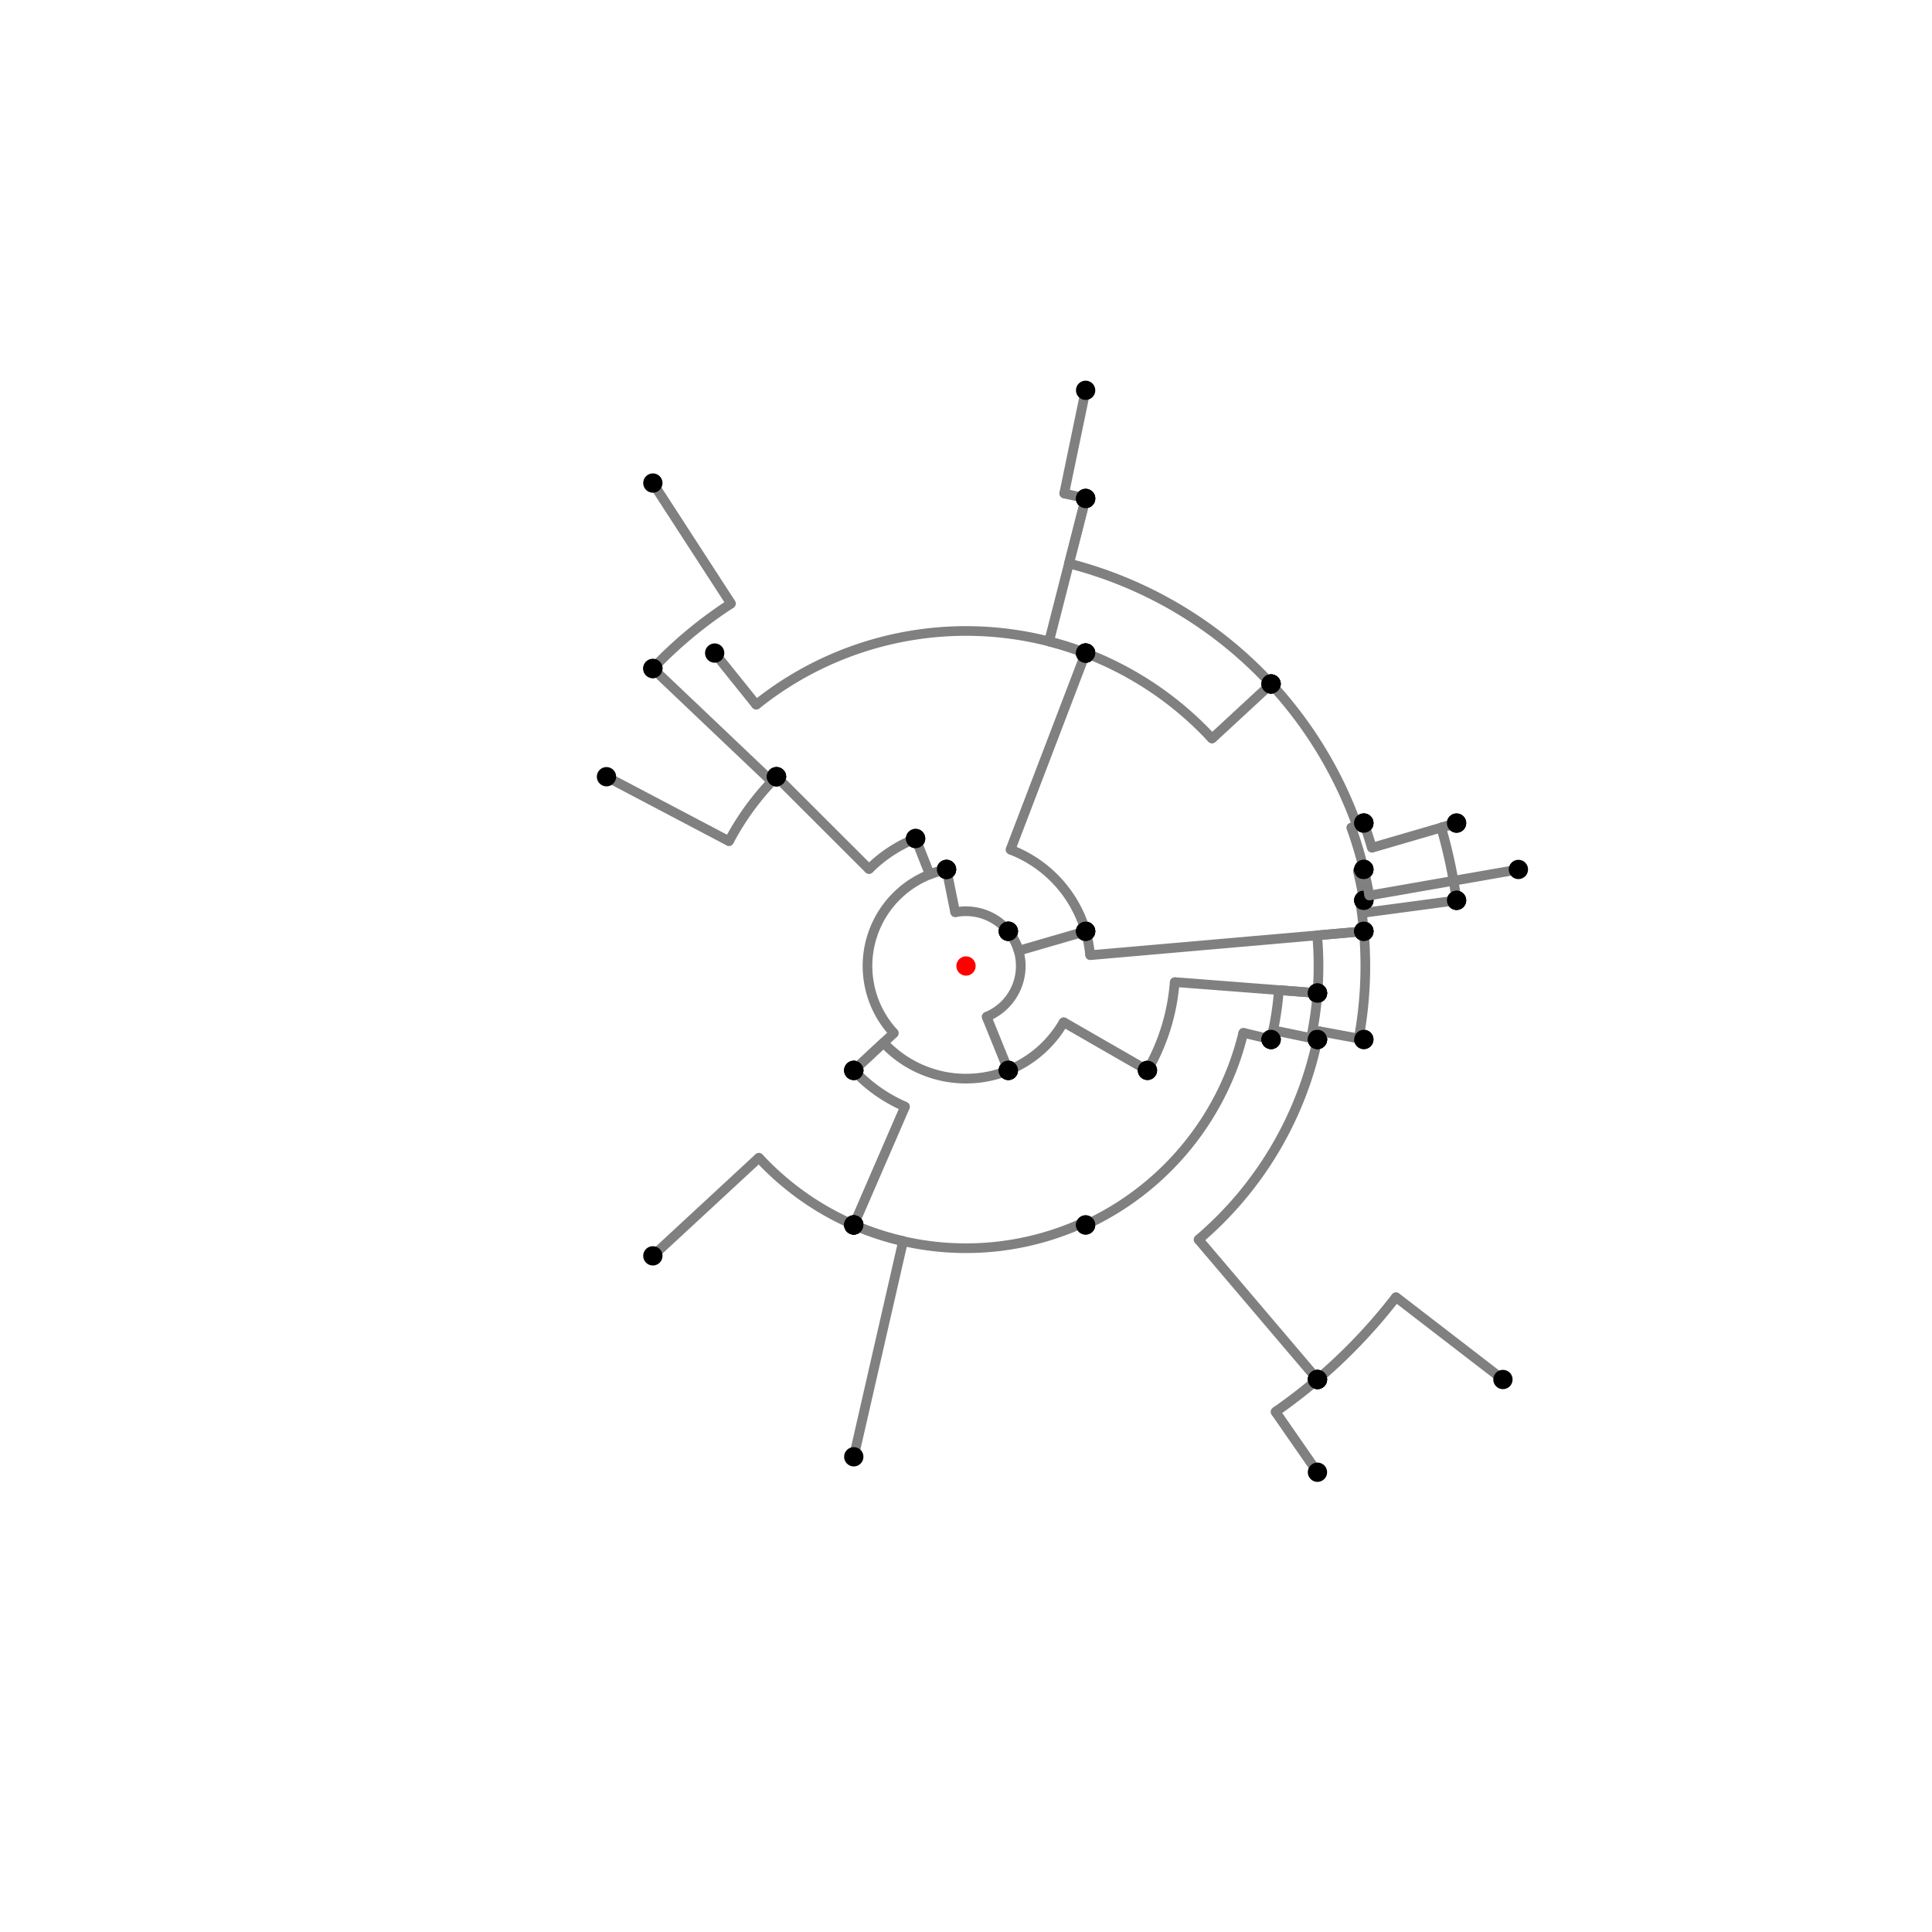 <?xml version="1.0" encoding="UTF-8"?>
<svg xmlns="http://www.w3.org/2000/svg" xmlns:xlink="http://www.w3.org/1999/xlink"
     width="1000" height="1000" viewBox="0 0 1000 1000">
<defs>
</defs>
<rect x="0" y="0" width="1000" height="1000" fill="white" />
<path d="M337.916,250.025 L378.373,312.42" stroke="grey" stroke-width="5" />
<circle cx="378.373" cy="312.42" r="2.5" fill="grey" stroke="none" />
<path d="M378.373,312.42 A223.561,223.561,0,0,0,337.916,346.025" stroke="grey" stroke-width="5" fill="none" />
<circle cx="337.916" cy="250.025" r="5" fill="black" stroke="none" />
<circle cx="337.916" cy="346.025" r="5" fill="black" stroke="none" />
<path d="M337.916,346.025 L399.489,404.517" stroke="grey" stroke-width="5" />
<circle cx="399.489" cy="404.517" r="2.5" fill="grey" stroke="none" />
<path d="M399.489,404.517 A138.634,138.634,0,0,1,401.916,402.025" stroke="grey" stroke-width="5" fill="none" />
<circle cx="337.916" cy="346.025" r="5" fill="black" stroke="none" />
<circle cx="401.916" cy="402.025" r="5" fill="black" stroke="none" />
<path d="M313.916,402.025 L377.33,435.413" stroke="grey" stroke-width="5" />
<circle cx="377.33" cy="435.413" r="2.5" fill="grey" stroke="none" />
<path d="M377.33,435.413 A138.634,138.634,0,0,1,401.916,402.025" stroke="grey" stroke-width="5" fill="none" />
<circle cx="313.916" cy="402.025" r="5" fill="black" stroke="none" />
<circle cx="401.916" cy="402.025" r="5" fill="black" stroke="none" />
<path d="M401.916,402.025 L449.807,449.863" stroke="grey" stroke-width="5" />
<circle cx="449.807" cy="449.863" r="2.5" fill="grey" stroke="none" />
<path d="M449.807,449.863 A70.944,70.944,0,0,1,473.916,434.025" stroke="grey" stroke-width="5" fill="none" />
<circle cx="401.916" cy="402.025" r="5" fill="black" stroke="none" />
<circle cx="473.916" cy="434.025" r="5" fill="black" stroke="none" />
<path d="M473.916,434.025 L481.256,452.589" stroke="grey" stroke-width="5" />
<circle cx="481.256" cy="452.589" r="2.5" fill="grey" stroke="none" />
<path d="M481.256,452.589 A50.982,50.982,0,0,1,489.916,450.025" stroke="grey" stroke-width="5" fill="none" />
<circle cx="473.916" cy="434.025" r="5" fill="black" stroke="none" />
<circle cx="489.916" cy="450.025" r="5" fill="black" stroke="none" />
<path d="M489.916,450.025 L494.394,472.215" stroke="grey" stroke-width="5" />
<circle cx="494.394" cy="472.215" r="2.5" fill="grey" stroke="none" />
<path d="M494.394,472.215 A28.345,28.345,0,0,1,521.916,482.025" stroke="grey" stroke-width="5" fill="none" />
<circle cx="489.916" cy="450.025" r="5" fill="black" stroke="none" />
<circle cx="521.916" cy="482.025" r="5" fill="black" stroke="none" />
<path d="M489.916,450.025 A50.982,50.982,0,0,0,462.67,534.722" stroke="grey" stroke-width="5" fill="none" />
<path d="M462.67,534.722 L441.916,554.025" stroke="grey" stroke-width="5" />
<circle cx="462.67" cy="534.722" r="2.5" fill="grey" stroke="none" />
<circle cx="489.916" cy="450.025" r="5" fill="black" stroke="none" />
<circle cx="441.916" cy="554.025" r="5" fill="black" stroke="none" />
<path d="M441.916,554.025 A79.325,79.325,0,0,0,468.457,572.784" stroke="grey" stroke-width="5" fill="none" />
<path d="M468.457,572.784 L441.916,634.025" stroke="grey" stroke-width="5" />
<circle cx="468.457" cy="572.784" r="2.5" fill="grey" stroke="none" />
<circle cx="441.916" cy="554.025" r="5" fill="black" stroke="none" />
<circle cx="441.916" cy="634.025" r="5" fill="black" stroke="none" />
<path d="M337.916,650.025 L392.802,599.222" stroke="grey" stroke-width="5" />
<circle cx="392.802" cy="599.222" r="2.5" fill="grey" stroke="none" />
<path d="M392.802,599.222 A146.07,146.07,0,0,0,441.916,634.025" stroke="grey" stroke-width="5" fill="none" />
<circle cx="337.916" cy="650.025" r="5" fill="black" stroke="none" />
<circle cx="441.916" cy="634.025" r="5" fill="black" stroke="none" />
<path d="M441.916,634.025 A146.07,146.07,0,0,0,467.441,642.395" stroke="grey" stroke-width="5" fill="none" />
<path d="M467.441,642.395 L441.916,754.025" stroke="grey" stroke-width="5" />
<circle cx="467.441" cy="642.395" r="2.5" fill="grey" stroke="none" />
<circle cx="441.916" cy="634.025" r="5" fill="black" stroke="none" />
<circle cx="441.916" cy="754.025" r="5" fill="black" stroke="none" />
<path d="M441.916,554.025 L457.31,539.707" stroke="grey" stroke-width="5" />
<circle cx="457.31" cy="539.707" r="2.5" fill="grey" stroke="none" />
<path d="M457.31,539.707 A58.301,58.301,0,0,0,521.916,554.025" stroke="grey" stroke-width="5" fill="none" />
<circle cx="441.916" cy="554.025" r="5" fill="black" stroke="none" />
<circle cx="521.916" cy="554.025" r="5" fill="black" stroke="none" />
<path d="M521.916,482.025 A28.345,28.345,0,0,1,510.655,526.266" stroke="grey" stroke-width="5" fill="none" />
<path d="M510.655,526.266 L521.916,554.025" stroke="grey" stroke-width="5" />
<circle cx="510.655" cy="526.266" r="2.5" fill="grey" stroke="none" />
<circle cx="521.916" cy="482.025" r="5" fill="black" stroke="none" />
<circle cx="521.916" cy="554.025" r="5" fill="black" stroke="none" />
<path d="M521.916,554.025 A58.301,58.301,0,0,0,550.536,529.071" stroke="grey" stroke-width="5" fill="none" />
<path d="M550.536,529.071 L593.916,554.025" stroke="grey" stroke-width="5" />
<circle cx="550.536" cy="529.071" r="2.5" fill="grey" stroke="none" />
<circle cx="521.916" cy="554.025" r="5" fill="black" stroke="none" />
<circle cx="593.916" cy="554.025" r="5" fill="black" stroke="none" />
<path d="M521.916,482.025 A28.345,28.345,0,0,1,527.221,492.098" stroke="grey" stroke-width="5" fill="none" />
<path d="M527.221,492.098 L561.916,482.025" stroke="grey" stroke-width="5" />
<circle cx="527.221" cy="492.098" r="2.5" fill="grey" stroke="none" />
<circle cx="521.916" cy="482.025" r="5" fill="black" stroke="none" />
<circle cx="561.916" cy="482.025" r="5" fill="black" stroke="none" />
<path d="M593.916,554.025 A108.347,108.347,0,0,0,608.026,508.328" stroke="grey" stroke-width="5" fill="none" />
<path d="M608.026,508.328 L681.916,514.025" stroke="grey" stroke-width="5" />
<circle cx="608.026" cy="508.328" r="2.5" fill="grey" stroke="none" />
<circle cx="593.916" cy="554.025" r="5" fill="black" stroke="none" />
<circle cx="681.916" cy="514.025" r="5" fill="black" stroke="none" />
<path d="M561.916,482.025 A64.473,64.473,0,0,1,564.228,494.393" stroke="grey" stroke-width="5" fill="none" />
<path d="M564.228,494.393 L705.916,482.025" stroke="grey" stroke-width="5" />
<circle cx="564.228" cy="494.393" r="2.5" fill="grey" stroke="none" />
<circle cx="561.916" cy="482.025" r="5" fill="black" stroke="none" />
<circle cx="705.916" cy="482.025" r="5" fill="black" stroke="none" />
<path d="M681.916,514.025 A182.456,182.456,0,0,0,681.765,484.133" stroke="grey" stroke-width="5" fill="none" />
<path d="M681.765,484.133 L705.916,482.025" stroke="grey" stroke-width="5" />
<circle cx="681.765" cy="484.133" r="2.5" fill="grey" stroke="none" />
<circle cx="681.916" cy="514.025" r="5" fill="black" stroke="none" />
<circle cx="705.916" cy="482.025" r="5" fill="black" stroke="none" />
<path d="M441.916,634.025 A146.07,146.07,0,0,0,561.26,632.604" stroke="grey" stroke-width="5" fill="none" />
<path d="M561.26,632.604 L561.916,634.025" stroke="grey" stroke-width="5" />
<circle cx="561.26" cy="632.604" r="2.5" fill="grey" stroke="none" />
<circle cx="441.916" cy="634.025" r="5" fill="black" stroke="none" />
<circle cx="561.916" cy="634.025" r="5" fill="black" stroke="none" />
<path d="M561.916,634.025 A147.636,147.636,0,0,0,643.533,534.562" stroke="grey" stroke-width="5" fill="none" />
<path d="M643.533,534.562 L657.916,538.025" stroke="grey" stroke-width="5" />
<circle cx="643.533" cy="534.562" r="2.5" fill="grey" stroke="none" />
<circle cx="561.916" cy="634.025" r="5" fill="black" stroke="none" />
<circle cx="657.916" cy="538.025" r="5" fill="black" stroke="none" />
<path d="M657.916,538.025 A162.43,162.43,0,0,0,661.949,512.486" stroke="grey" stroke-width="5" fill="none" />
<path d="M661.949,512.486 L681.916,514.025" stroke="grey" stroke-width="5" />
<circle cx="661.949" cy="512.486" r="2.5" fill="grey" stroke="none" />
<circle cx="657.916" cy="538.025" r="5" fill="black" stroke="none" />
<circle cx="681.916" cy="514.025" r="5" fill="black" stroke="none" />
<path d="M681.916,514.025 A182.456,182.456,0,0,1,678.596,537.331" stroke="grey" stroke-width="5" fill="none" />
<path d="M678.596,537.331 L681.916,538.025" stroke="grey" stroke-width="5" />
<circle cx="678.596" cy="537.331" r="2.5" fill="grey" stroke="none" />
<circle cx="681.916" cy="514.025" r="5" fill="black" stroke="none" />
<circle cx="681.916" cy="538.025" r="5" fill="black" stroke="none" />
<path d="M681.916,538.025 A185.848,185.848,0,0,1,620.362,641.606" stroke="grey" stroke-width="5" fill="none" />
<path d="M620.362,641.606 L681.916,714.025" stroke="grey" stroke-width="5" />
<circle cx="620.362" cy="641.606" r="2.5" fill="grey" stroke="none" />
<circle cx="681.916" cy="538.025" r="5" fill="black" stroke="none" />
<circle cx="681.916" cy="714.025" r="5" fill="black" stroke="none" />
<path d="M681.916,714.025 A280.892,280.892,0,0,0,722.547,671.385" stroke="grey" stroke-width="5" fill="none" />
<path d="M722.547,671.385 L777.916,714.025" stroke="grey" stroke-width="5" />
<circle cx="722.547" cy="671.385" r="2.5" fill="grey" stroke="none" />
<circle cx="681.916" cy="714.025" r="5" fill="black" stroke="none" />
<circle cx="777.916" cy="714.025" r="5" fill="black" stroke="none" />
<path d="M681.916,714.025 A280.892,280.892,0,0,1,660.192,730.735" stroke="grey" stroke-width="5" fill="none" />
<path d="M660.192,730.735 L681.916,762.025" stroke="grey" stroke-width="5" />
<circle cx="660.192" cy="730.735" r="2.5" fill="grey" stroke="none" />
<circle cx="681.916" cy="714.025" r="5" fill="black" stroke="none" />
<circle cx="681.916" cy="762.025" r="5" fill="black" stroke="none" />
<path d="M369.916,338.025 L391.418,364.798" stroke="grey" stroke-width="5" />
<circle cx="391.418" cy="364.798" r="2.5" fill="grey" stroke="none" />
<path d="M391.418,364.798 A173.406,173.406,0,0,1,561.916,338.025" stroke="grey" stroke-width="5" fill="none" />
<circle cx="369.916" cy="338.025" r="5" fill="black" stroke="none" />
<circle cx="561.916" cy="338.025" r="5" fill="black" stroke="none" />
<path d="M561.916,338.025 L523.021,439.777" stroke="grey" stroke-width="5" />
<circle cx="523.021" cy="439.777" r="2.5" fill="grey" stroke="none" />
<path d="M523.021,439.777 A64.473,64.473,0,0,1,561.916,482.025" stroke="grey" stroke-width="5" fill="none" />
<circle cx="561.916" cy="338.025" r="5" fill="black" stroke="none" />
<circle cx="561.916" cy="482.025" r="5" fill="black" stroke="none" />
<path d="M561.916,338.025 A173.406,173.406,0,0,0,542.986,332.007" stroke="grey" stroke-width="5" fill="none" />
<path d="M542.986,332.007 L561.916,258.025" stroke="grey" stroke-width="5" />
<circle cx="542.986" cy="332.007" r="2.5" fill="grey" stroke="none" />
<circle cx="561.916" cy="338.025" r="5" fill="black" stroke="none" />
<circle cx="561.916" cy="258.025" r="5" fill="black" stroke="none" />
<path d="M561.916,258.025 A249.771,249.771,0,0,0,550.815,255.453" stroke="grey" stroke-width="5" fill="none" />
<path d="M550.815,255.453 L561.916,202.025" stroke="grey" stroke-width="5" />
<circle cx="550.815" cy="255.453" r="2.5" fill="grey" stroke="none" />
<circle cx="561.916" cy="258.025" r="5" fill="black" stroke="none" />
<circle cx="561.916" cy="202.025" r="5" fill="black" stroke="none" />
<path d="M561.916,258.025 L553.309,291.663" stroke="grey" stroke-width="5" />
<circle cx="553.309" cy="291.663" r="2.5" fill="grey" stroke="none" />
<path d="M553.309,291.663 A215.049,215.049,0,0,1,657.916,354.025" stroke="grey" stroke-width="5" fill="none" />
<circle cx="561.916" cy="258.025" r="5" fill="black" stroke="none" />
<circle cx="657.916" cy="354.025" r="5" fill="black" stroke="none" />
<path d="M561.916,338.025 A173.406,173.406,0,0,1,627.336,382.293" stroke="grey" stroke-width="5" fill="none" />
<path d="M627.336,382.293 L657.916,354.025" stroke="grey" stroke-width="5" />
<circle cx="627.336" cy="382.293" r="2.5" fill="grey" stroke="none" />
<circle cx="561.916" cy="338.025" r="5" fill="black" stroke="none" />
<circle cx="657.916" cy="354.025" r="5" fill="black" stroke="none" />
<path d="M657.916,354.025 A215.049,215.049,0,0,1,702.386,427.293" stroke="grey" stroke-width="5" fill="none" />
<path d="M702.386,427.293 L705.916,426.025" stroke="grey" stroke-width="5" />
<circle cx="702.386" cy="427.293" r="2.5" fill="grey" stroke="none" />
<circle cx="657.916" cy="354.025" r="5" fill="black" stroke="none" />
<circle cx="705.916" cy="426.025" r="5" fill="black" stroke="none" />
<path d="M657.916,538.025 A162.43,162.43,0,0,0,658.994,533.234" stroke="grey" stroke-width="5" fill="none" />
<path d="M658.994,533.234 L681.916,538.025" stroke="grey" stroke-width="5" />
<circle cx="658.994" cy="533.234" r="2.5" fill="grey" stroke="none" />
<circle cx="657.916" cy="538.025" r="5" fill="black" stroke="none" />
<circle cx="681.916" cy="538.025" r="5" fill="black" stroke="none" />
<path d="M681.916,538.025 A185.848,185.848,0,0,0,682.758,533.749" stroke="grey" stroke-width="5" fill="none" />
<path d="M682.758,533.749 L705.916,538.025" stroke="grey" stroke-width="5" />
<circle cx="682.758" cy="533.749" r="2.5" fill="grey" stroke="none" />
<circle cx="681.916" cy="538.025" r="5" fill="black" stroke="none" />
<circle cx="705.916" cy="538.025" r="5" fill="black" stroke="none" />
<path d="M705.916,538.025 L703.263,537.535" stroke="grey" stroke-width="5" />
<circle cx="703.263" cy="537.535" r="2.5" fill="grey" stroke="none" />
<path d="M703.263,537.535 A206.699,206.699,0,0,0,705.916,482.025" stroke="grey" stroke-width="5" fill="none" />
<circle cx="705.916" cy="538.025" r="5" fill="black" stroke="none" />
<circle cx="705.916" cy="482.025" r="5" fill="black" stroke="none" />
<path d="M705.916,482.025 A206.699,206.699,0,0,0,703.942,466.351" stroke="grey" stroke-width="5" fill="none" />
<path d="M703.942,466.351 L705.916,466.025" stroke="grey" stroke-width="5" />
<circle cx="703.942" cy="466.351" r="2.5" fill="grey" stroke="none" />
<circle cx="705.916" cy="482.025" r="5" fill="black" stroke="none" />
<circle cx="705.916" cy="466.025" r="5" fill="black" stroke="none" />
<path d="M705.916,466.025 A208.7,208.7,0,0,0,702.813,450.778" stroke="grey" stroke-width="5" fill="none" />
<path d="M702.813,450.778 L705.916,450.025" stroke="grey" stroke-width="5" />
<circle cx="702.813" cy="450.778" r="2.5" fill="grey" stroke="none" />
<circle cx="705.916" cy="466.025" r="5" fill="black" stroke="none" />
<circle cx="705.916" cy="450.025" r="5" fill="black" stroke="none" />
<path d="M705.916,450.025 A211.894,211.894,0,0,0,699.416,428.36" stroke="grey" stroke-width="5" fill="none" />
<path d="M699.416,428.36 L705.916,426.025" stroke="grey" stroke-width="5" />
<circle cx="699.416" cy="428.36" r="2.5" fill="grey" stroke="none" />
<circle cx="705.916" cy="450.025" r="5" fill="black" stroke="none" />
<circle cx="705.916" cy="426.025" r="5" fill="black" stroke="none" />
<path d="M705.916,426.025 A218.801,218.801,0,0,1,710.067,438.8" stroke="grey" stroke-width="5" fill="none" />
<path d="M710.067,438.8 L753.916,426.025" stroke="grey" stroke-width="5" />
<circle cx="710.067" cy="438.8" r="2.5" fill="grey" stroke="none" />
<circle cx="705.916" cy="426.025" r="5" fill="black" stroke="none" />
<circle cx="753.916" cy="426.025" r="5" fill="black" stroke="none" />
<path d="M753.916,426.025 L745.954,428.345" stroke="grey" stroke-width="5" />
<circle cx="745.954" cy="428.345" r="2.5" fill="grey" stroke="none" />
<path d="M745.954,428.345 A256.179,256.179,0,0,1,753.916,466.025" stroke="grey" stroke-width="5" fill="none" />
<circle cx="753.916" cy="426.025" r="5" fill="black" stroke="none" />
<circle cx="753.916" cy="466.025" r="5" fill="black" stroke="none" />
<path d="M753.916,466.025 L706.857,472.322" stroke="grey" stroke-width="5" />
<circle cx="706.857" cy="472.322" r="2.5" fill="grey" stroke="none" />
<path d="M706.857,472.322 A208.7,208.7,0,0,0,705.916,466.025" stroke="grey" stroke-width="5" fill="none" />
<circle cx="753.916" cy="466.025" r="5" fill="black" stroke="none" />
<circle cx="705.916" cy="466.025" r="5" fill="black" stroke="none" />
<path d="M705.916,450.025 A211.894,211.894,0,0,1,708.729,463.516" stroke="grey" stroke-width="5" fill="none" />
<path d="M708.729,463.516 L785.916,450.025" stroke="grey" stroke-width="5" />
<circle cx="708.729" cy="463.516" r="2.5" fill="grey" stroke="none" />
<circle cx="705.916" cy="450.025" r="5" fill="black" stroke="none" />
<circle cx="785.916" cy="450.025" r="5" fill="black" stroke="none" />
<circle cx="500" cy="500" r="5" fill="red" stroke="none" />
</svg>